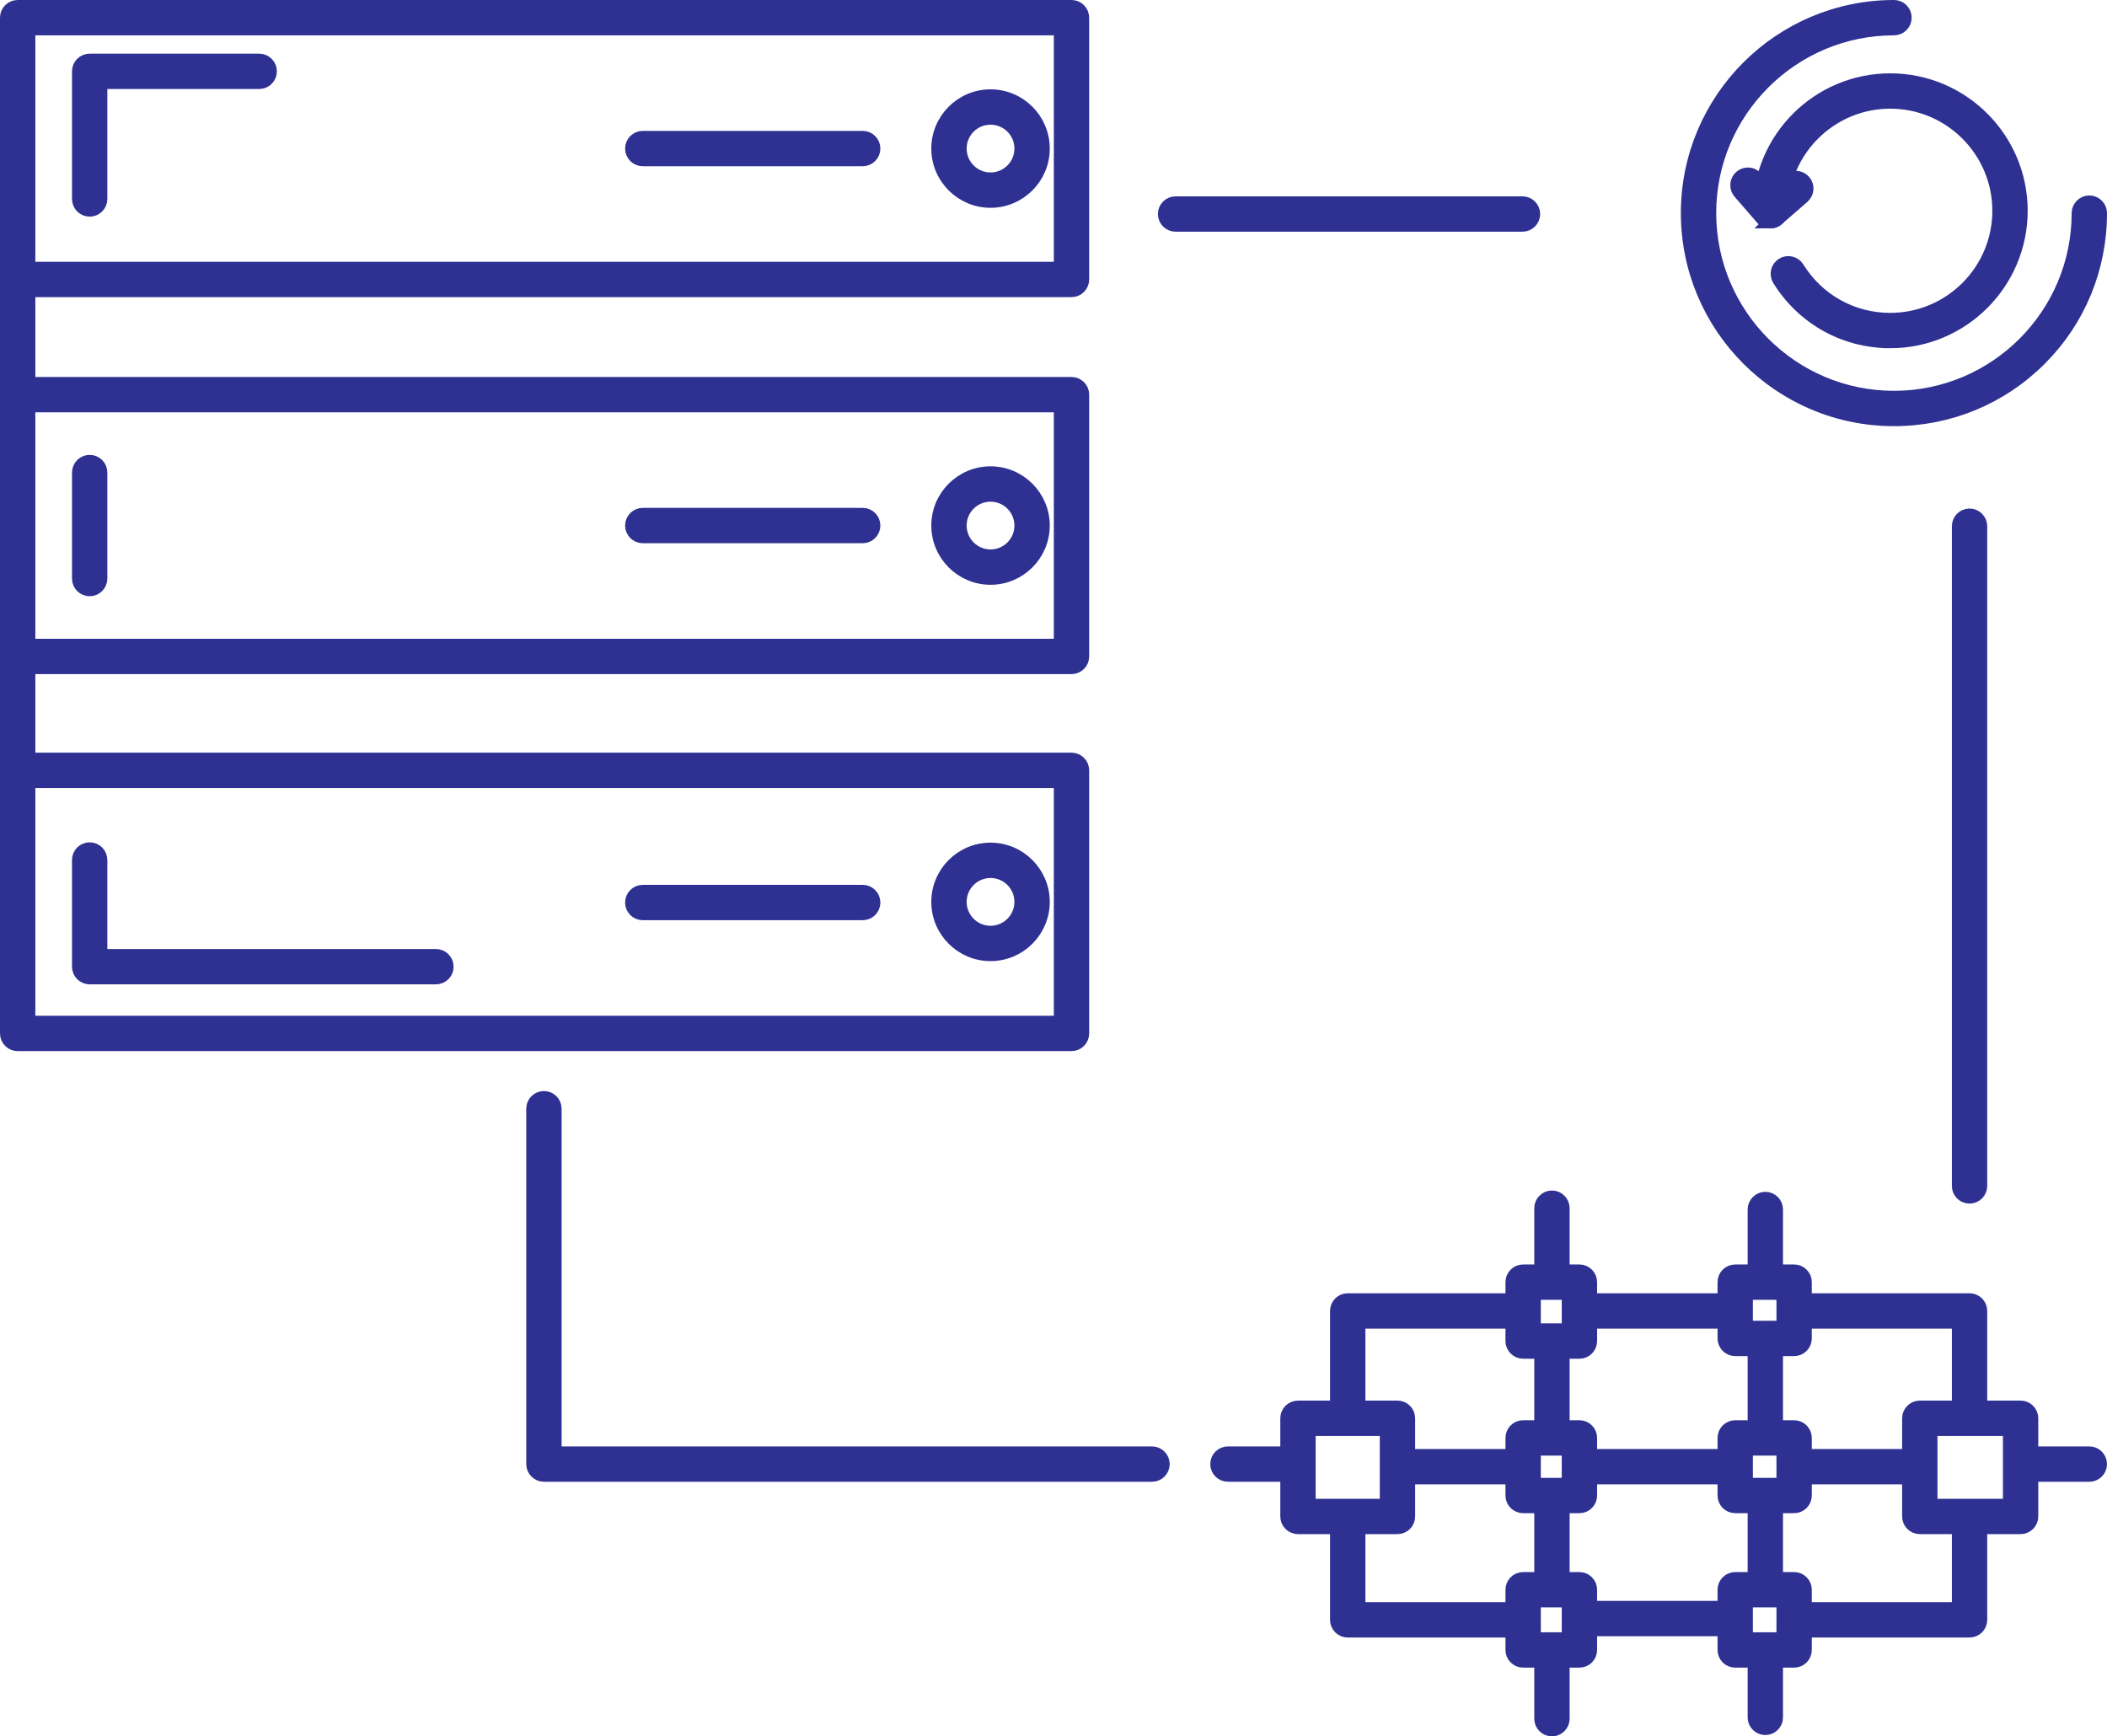 <?xml version="1.0" encoding="UTF-8"?>
<svg id="Layer_2" data-name="Layer 2" xmlns="http://www.w3.org/2000/svg" viewBox="0 0 1609.5 1326.5">
  <defs>
    <style>
      .cls-1 {
        fill: #2e3192;
        stroke: #2e3192;
        stroke-miterlimit: 10;
        stroke-width: 10px;
      }
    </style>
  </defs>
  <g id="FORECASTING">
    <g>
      <g>
        <path class="cls-1" d="m1443.91,261.02c-34.88,0-66.68-17.72-85.07-47.41-2.47-3.99-1.24-9.23,2.75-11.7,3.99-2.47,9.23-1.24,11.7,2.75,15.27,24.65,41.67,39.36,70.62,39.36,45.77,0,83-37.24,83-83s-37.24-83-83-83-83,37.24-83,83c0,4.69-3.81,8.5-8.5,8.5s-8.5-3.81-8.5-8.5c0-55.14,44.86-100,100-100s100,44.86,100,100-44.86,100-100,100Z"/>
        <path class="cls-1" d="m1352.23,169.52c-.2,0-.39,0-.59-.02-2.25-.16-4.34-1.2-5.82-2.9l-17.01-19.57c-3.08-3.54-2.7-8.91.84-11.99,3.54-3.08,8.91-2.7,11.99.84l11.43,13.15,13.15-11.43c3.54-3.08,8.91-2.7,11.99.84,3.08,3.54,2.7,8.91-.84,11.99l-19.57,17.01c-1.55,1.35-3.53,2.09-5.58,2.09Z"/>
      </g>
      <path class="cls-1" d="m1446.74,320.57c-86.99,0-157.76-70.79-157.76-157.81S1359.77,5,1446.79,5c4.69,0,8.5,3.81,8.5,8.5s-3.81,8.5-8.5,8.5c-77.64,0-140.81,63.14-140.81,140.76s63.15,140.81,140.76,140.81,140.76-63.14,140.76-140.75c0-4.69,3.81-8.5,8.5-8.5s8.5,3.81,8.5,8.5c0,42.26-16.41,81.92-46.21,111.67-29.76,29.71-69.38,46.07-111.55,46.07Z"/>
    </g>
    <g>
      <path class="cls-1" d="m827,213.5c0,4.69-3.81,8.5-8.5,8.5H13.5c-4.69,0-8.5-3.81-8.5-8.5V13.5c0-4.69,3.81-8.5,8.5-8.5h805c4.69,0,8.5,3.81,8.5,8.5v200ZM22,205h788V22H22v183Z"/>
      <path class="cls-1" d="m827,501.5c0,4.69-3.81,8.5-8.5,8.5H13.5c-4.69,0-8.5-3.81-8.5-8.5v-200c0-4.69,3.81-8.5,8.5-8.5h805c4.69,0,8.5,3.81,8.5,8.5v200Zm-805-8.5h788v-183H22v183Z"/>
      <path class="cls-1" d="m827,789.5c0,4.69-3.81,8.5-8.5,8.5H13.5c-4.69,0-8.5-3.81-8.5-8.5v-201c0-4.69,3.81-8.5,8.5-8.5h805c4.69,0,8.5,3.81,8.5,8.5v201Zm-805-8.5h788v-184H22v184Z"/>
      <path class="cls-1" d="m13.5,310.5c-4.69,0-8.5-3.81-8.5-8.5v-88c0-4.69,3.81-8.5,8.5-8.5s8.5,3.81,8.5,8.5v88c0,4.69-3.81,8.5-8.5,8.5Z"/>
      <path class="cls-1" d="m13.5,597.5c-4.69,0-8.5-3.81-8.5-8.5v-87c0-4.69,3.81-8.5,8.5-8.5s8.5,3.81,8.5,8.5v87c0,4.69-3.81,8.5-8.5,8.5Z"/>
      <path class="cls-1" d="m756.65,153.75c-22.19,0-40.25-18.06-40.25-40.25s18.06-40.25,40.25-40.25,40.25,18.06,40.25,40.25-18.06,40.25-40.25,40.25Zm0-63.5c-12.82,0-23.25,10.43-23.25,23.25s10.43,23.25,23.25,23.25,23.25-10.43,23.25-23.25-10.43-23.25-23.25-23.25Z"/>
      <path class="cls-1" d="m756.65,441.75c-22.19,0-40.25-18.06-40.25-40.25s18.06-40.25,40.25-40.25,40.25,18.06,40.25,40.25-18.06,40.25-40.25,40.25Zm0-63.5c-12.82,0-23.25,10.43-23.25,23.25s10.43,23.25,23.25,23.25,23.25-10.43,23.25-23.25-10.43-23.25-23.25-23.25Z"/>
      <path class="cls-1" d="m756.65,729.25c-22.19,0-40.25-18.06-40.25-40.25s18.06-40.25,40.25-40.25,40.25,18.06,40.25,40.25-18.06,40.25-40.25,40.25Zm0-63.5c-12.82,0-23.25,10.43-23.25,23.25s10.43,23.25,23.25,23.25,23.25-10.43,23.25-23.25-10.43-23.25-23.25-23.25Z"/>
      <path class="cls-1" d="m68.5,160.5c-4.69,0-8.5-3.81-8.5-8.5V54.5c0-4.69,3.81-8.5,8.5-8.5h129.5c4.69,0,8.5,3.81,8.5,8.5s-3.81,8.5-8.5,8.5h-121v89c0,4.69-3.81,8.5-8.5,8.5Z"/>
      <path class="cls-1" d="m68.5,450.5c-4.69,0-8.5-3.81-8.5-8.5v-81c0-4.69,3.81-8.5,8.5-8.5s8.5,3.81,8.5,8.5v81c0,4.69-3.81,8.5-8.5,8.5Z"/>
      <path class="cls-1" d="m333,747H68.5c-4.69,0-8.5-3.81-8.5-8.5v-81.5c0-4.69,3.81-8.5,8.5-8.5s8.5,3.81,8.5,8.5v73h256c4.69,0,8.5,3.81,8.5,8.5s-3.81,8.5-8.5,8.5Z"/>
      <path class="cls-1" d="m659,698h-168c-4.69,0-8.5-3.81-8.5-8.5s3.81-8.5,8.5-8.5h168c4.69,0,8.5,3.81,8.5,8.5s-3.81,8.5-8.5,8.5Z"/>
      <path class="cls-1" d="m659,410h-168c-4.69,0-8.5-3.81-8.5-8.5s3.81-8.5,8.5-8.5h168c4.69,0,8.5,3.81,8.5,8.5s-3.81,8.5-8.5,8.5Z"/>
      <path class="cls-1" d="m659,122h-168c-4.69,0-8.5-3.81-8.5-8.5s3.81-8.5,8.5-8.5h168c4.69,0,8.5,3.81,8.5,8.5s-3.81,8.5-8.5,8.5Z"/>
    </g>
    <g>
      <g>
        <path class="cls-1" d="m1076,1158.5c0,4.69-3.81,8.5-8.5,8.5h-76c-4.69,0-8.5-3.81-8.5-8.5v-75c0-4.69,3.81-8.5,8.5-8.5h76c4.69,0,8.5,3.81,8.5,8.5v75Zm-76-8.5h59v-58h-59v58Z"/>
        <path class="cls-1" d="m1029.5,1081.5c-4.69,0-8.5-3.81-8.5-8.5v-71.5c0-4.69,3.81-8.5,8.5-8.5h131.5c4.69,0,8.5,3.81,8.5,8.5s-3.81,8.5-8.5,8.5h-123v63c0,4.69-3.81,8.5-8.5,8.5Z"/>
        <path class="cls-1" d="m1215,1024.5c0,4.69-3.81,8.5-8.5,8.5h-43c-4.69,0-8.5-3.81-8.5-8.5v-45c0-4.69,3.81-8.5,8.5-8.5h43c4.69,0,8.5,3.81,8.5,8.5v45Zm-43-8.5h26v-28h-26v28Z"/>
        <path class="cls-1" d="m1161,1246h-131.5c-4.69,0-8.5-3.81-8.5-8.5v-72.5c0-4.69,3.81-8.5,8.5-8.5s8.5,3.81,8.5,8.5v64h123c4.69,0,8.5,3.81,8.5,8.5s-3.81,8.5-8.5,8.5Z"/>
        <path class="cls-1" d="m1552,1158.5c0,4.69-3.81,8.5-8.5,8.5h-77c-4.69,0-8.5-3.81-8.5-8.5v-75c0-4.69,3.81-8.5,8.5-8.5h77c4.69,0,8.5,3.81,8.5,8.5v75Zm-77-8.5h60v-58h-60v58Z"/>
        <path class="cls-1" d="m1504.5,1081.5c-4.69,0-8.5-3.81-8.5-8.5v-63h-124c-4.69,0-8.5-3.81-8.5-8.5s3.81-8.5,8.5-8.5h132.5c4.69,0,8.5,3.81,8.5,8.5v71.5c0,4.69-3.81,8.5-8.5,8.5Z"/>
        <path class="cls-1" d="m1504.5,1246h-132.5c-4.69,0-8.5-3.81-8.5-8.5s3.81-8.5,8.5-8.5h124v-64c0-4.69,3.81-8.5,8.5-8.5s8.5,3.81,8.5,8.5v72.5c0,4.69-3.81,8.5-8.5,8.5Z"/>
        <path class="cls-1" d="m1215,1260.5c0,4.69-3.81,8.5-8.5,8.5h-43c-4.69,0-8.5-3.81-8.5-8.5v-46c0-4.69,3.81-8.5,8.5-8.5h43c4.69,0,8.5,3.81,8.5,8.5v46Zm-43-8.5h26v-29h-26v29Z"/>
        <path class="cls-1" d="m1215,1142.5c0,4.69-3.81,8.5-8.5,8.5h-43c-4.69,0-8.5-3.81-8.5-8.5v-44c0-4.69,3.81-8.5,8.5-8.5h43c4.69,0,8.5,3.81,8.5,8.5v44Zm-43-8.5h26v-27h-26v27Z"/>
        <path class="cls-1" d="m1379,1022.5c0,4.69-3.81,8.5-8.5,8.5h-45c-4.69,0-8.5-3.81-8.5-8.5v-43c0-4.69,3.81-8.5,8.5-8.5h45c4.69,0,8.5,3.81,8.5,8.5v43Zm-45-8.5h28v-26h-28v26Z"/>
        <path class="cls-1" d="m1379,1260.5c0,4.69-3.81,8.5-8.5,8.5h-45c-4.69,0-8.5-3.81-8.5-8.5v-46c0-4.69,3.81-8.5,8.5-8.5h45c4.69,0,8.5,3.81,8.5,8.5v46Zm-45-8.5h28v-29h-28v29Z"/>
        <path class="cls-1" d="m1320,1010h-110c-4.69,0-8.5-3.81-8.5-8.5s3.81-8.5,8.5-8.5h110c4.69,0,8.5,3.81,8.5,8.5s-3.81,8.5-8.5,8.5Z"/>
        <path class="cls-1" d="m1320,1245h-110c-4.69,0-8.5-3.81-8.5-8.5s3.81-8.5,8.5-8.5h110c4.69,0,8.5,3.81,8.5,8.5s-3.81,8.5-8.5,8.5Z"/>
        <path class="cls-1" d="m1185.5,1101.5c-4.69,0-8.5-3.81-8.5-8.5v-68c0-4.69,3.81-8.5,8.5-8.5s8.5,3.81,8.5,8.5v68c0,4.69-3.81,8.5-8.5,8.5Z"/>
        <path class="cls-1" d="m1185.5,1220.5c-4.69,0-8.5-3.81-8.5-8.5v-69c0-4.69,3.81-8.5,8.5-8.5s8.5,3.81,8.5,8.5v69c0,4.69-3.81,8.5-8.5,8.5Z"/>
        <path class="cls-1" d="m1160,1129h-89c-4.69,0-8.5-3.81-8.5-8.5s3.81-8.5,8.5-8.5h89c4.69,0,8.5,3.81,8.5,8.5s-3.81,8.5-8.5,8.5Z"/>
        <path class="cls-1" d="m1323,1129h-111c-4.69,0-8.5-3.81-8.5-8.5s3.81-8.5,8.5-8.5h111c4.69,0,8.5,3.81,8.5,8.5s-3.81,8.5-8.5,8.5Z"/>
        <path class="cls-1" d="m1379,1142.5c0,4.69-3.81,8.5-8.5,8.5h-45c-4.69,0-8.5-3.81-8.5-8.5v-44c0-4.69,3.81-8.5,8.5-8.5h45c4.69,0,8.5,3.81,8.5,8.5v44Zm-45-8.5h28v-27h-28v27Z"/>
        <path class="cls-1" d="m1348.5,1101.5c-4.69,0-8.5-3.81-8.5-8.5v-68c0-4.69,3.81-8.5,8.5-8.5s8.5,3.81,8.5,8.5v68c0,4.69-3.81,8.5-8.5,8.5Z"/>
        <path class="cls-1" d="m1348.5,1220.5c-4.69,0-8.5-3.81-8.5-8.5v-69c0-4.69,3.81-8.5,8.5-8.5s8.5,3.81,8.5,8.5v69c0,4.69-3.81,8.5-8.5,8.5Z"/>
        <path class="cls-1" d="m1464,1129h-89c-4.69,0-8.5-3.81-8.5-8.5s3.81-8.5,8.5-8.5h89c4.69,0,8.5,3.81,8.5,8.5s-3.81,8.5-8.5,8.5Z"/>
        <path class="cls-1" d="m1596,1127h-52c-4.69,0-8.5-3.81-8.5-8.5s3.81-8.5,8.5-8.5h52c4.69,0,8.5,3.81,8.5,8.5s-3.81,8.5-8.5,8.5Z"/>
        <path class="cls-1" d="m1348.5,1320.5c-4.69,0-8.5-3.81-8.5-8.5v-50c0-4.69,3.81-8.5,8.5-8.5s8.5,3.81,8.5,8.5v50c0,4.69-3.81,8.5-8.5,8.5Z"/>
        <path class="cls-1" d="m1185.5,1321.5c-4.69,0-8.5-3.81-8.5-8.5v-52c0-4.69,3.81-8.5,8.5-8.5s8.5,3.81,8.5,8.5v52c0,4.69-3.81,8.5-8.5,8.5Z"/>
        <path class="cls-1" d="m1348.5,982.5c-4.69,0-8.5-3.81-8.5-8.5v-50c0-4.69,3.81-8.5,8.5-8.5s8.5,3.81,8.5,8.5v50c0,4.69-3.81,8.5-8.5,8.5Z"/>
        <path class="cls-1" d="m1185.5,983.5c-4.69,0-8.5-3.81-8.5-8.5v-52c0-4.69,3.81-8.5,8.5-8.5s8.5,3.81,8.5,8.5v52c0,4.69-3.81,8.5-8.5,8.5Z"/>
      </g>
      <path class="cls-1" d="m990,1127h-52c-4.69,0-8.5-3.81-8.5-8.5s3.81-8.5,8.5-8.5h52c4.69,0,8.5,3.81,8.5,8.5s-3.81,8.5-8.5,8.5Z"/>
    </g>
    <path class="cls-1" d="m880,1127h-464.5c-4.69,0-8.5-3.81-8.5-8.5v-271.5c0-4.69,3.81-8.5,8.5-8.5s8.5,3.81,8.5,8.5v263h456c4.69,0,8.5,3.81,8.5,8.5s-3.81,8.5-8.5,8.5Z"/>
    <path class="cls-1" d="m1504.5,914.5c-4.69,0-8.5-3.81-8.5-8.5v-504c0-4.69,3.81-8.5,8.5-8.5s8.5,3.81,8.5,8.5v504c0,4.69-3.81,8.5-8.5,8.5Z"/>
    <path class="cls-1" d="m1163,172h-265c-4.69,0-8.5-3.81-8.5-8.5s3.81-8.5,8.5-8.5h265c4.69,0,8.5,3.81,8.5,8.5s-3.81,8.5-8.5,8.5Z"/>
  </g>
</svg>